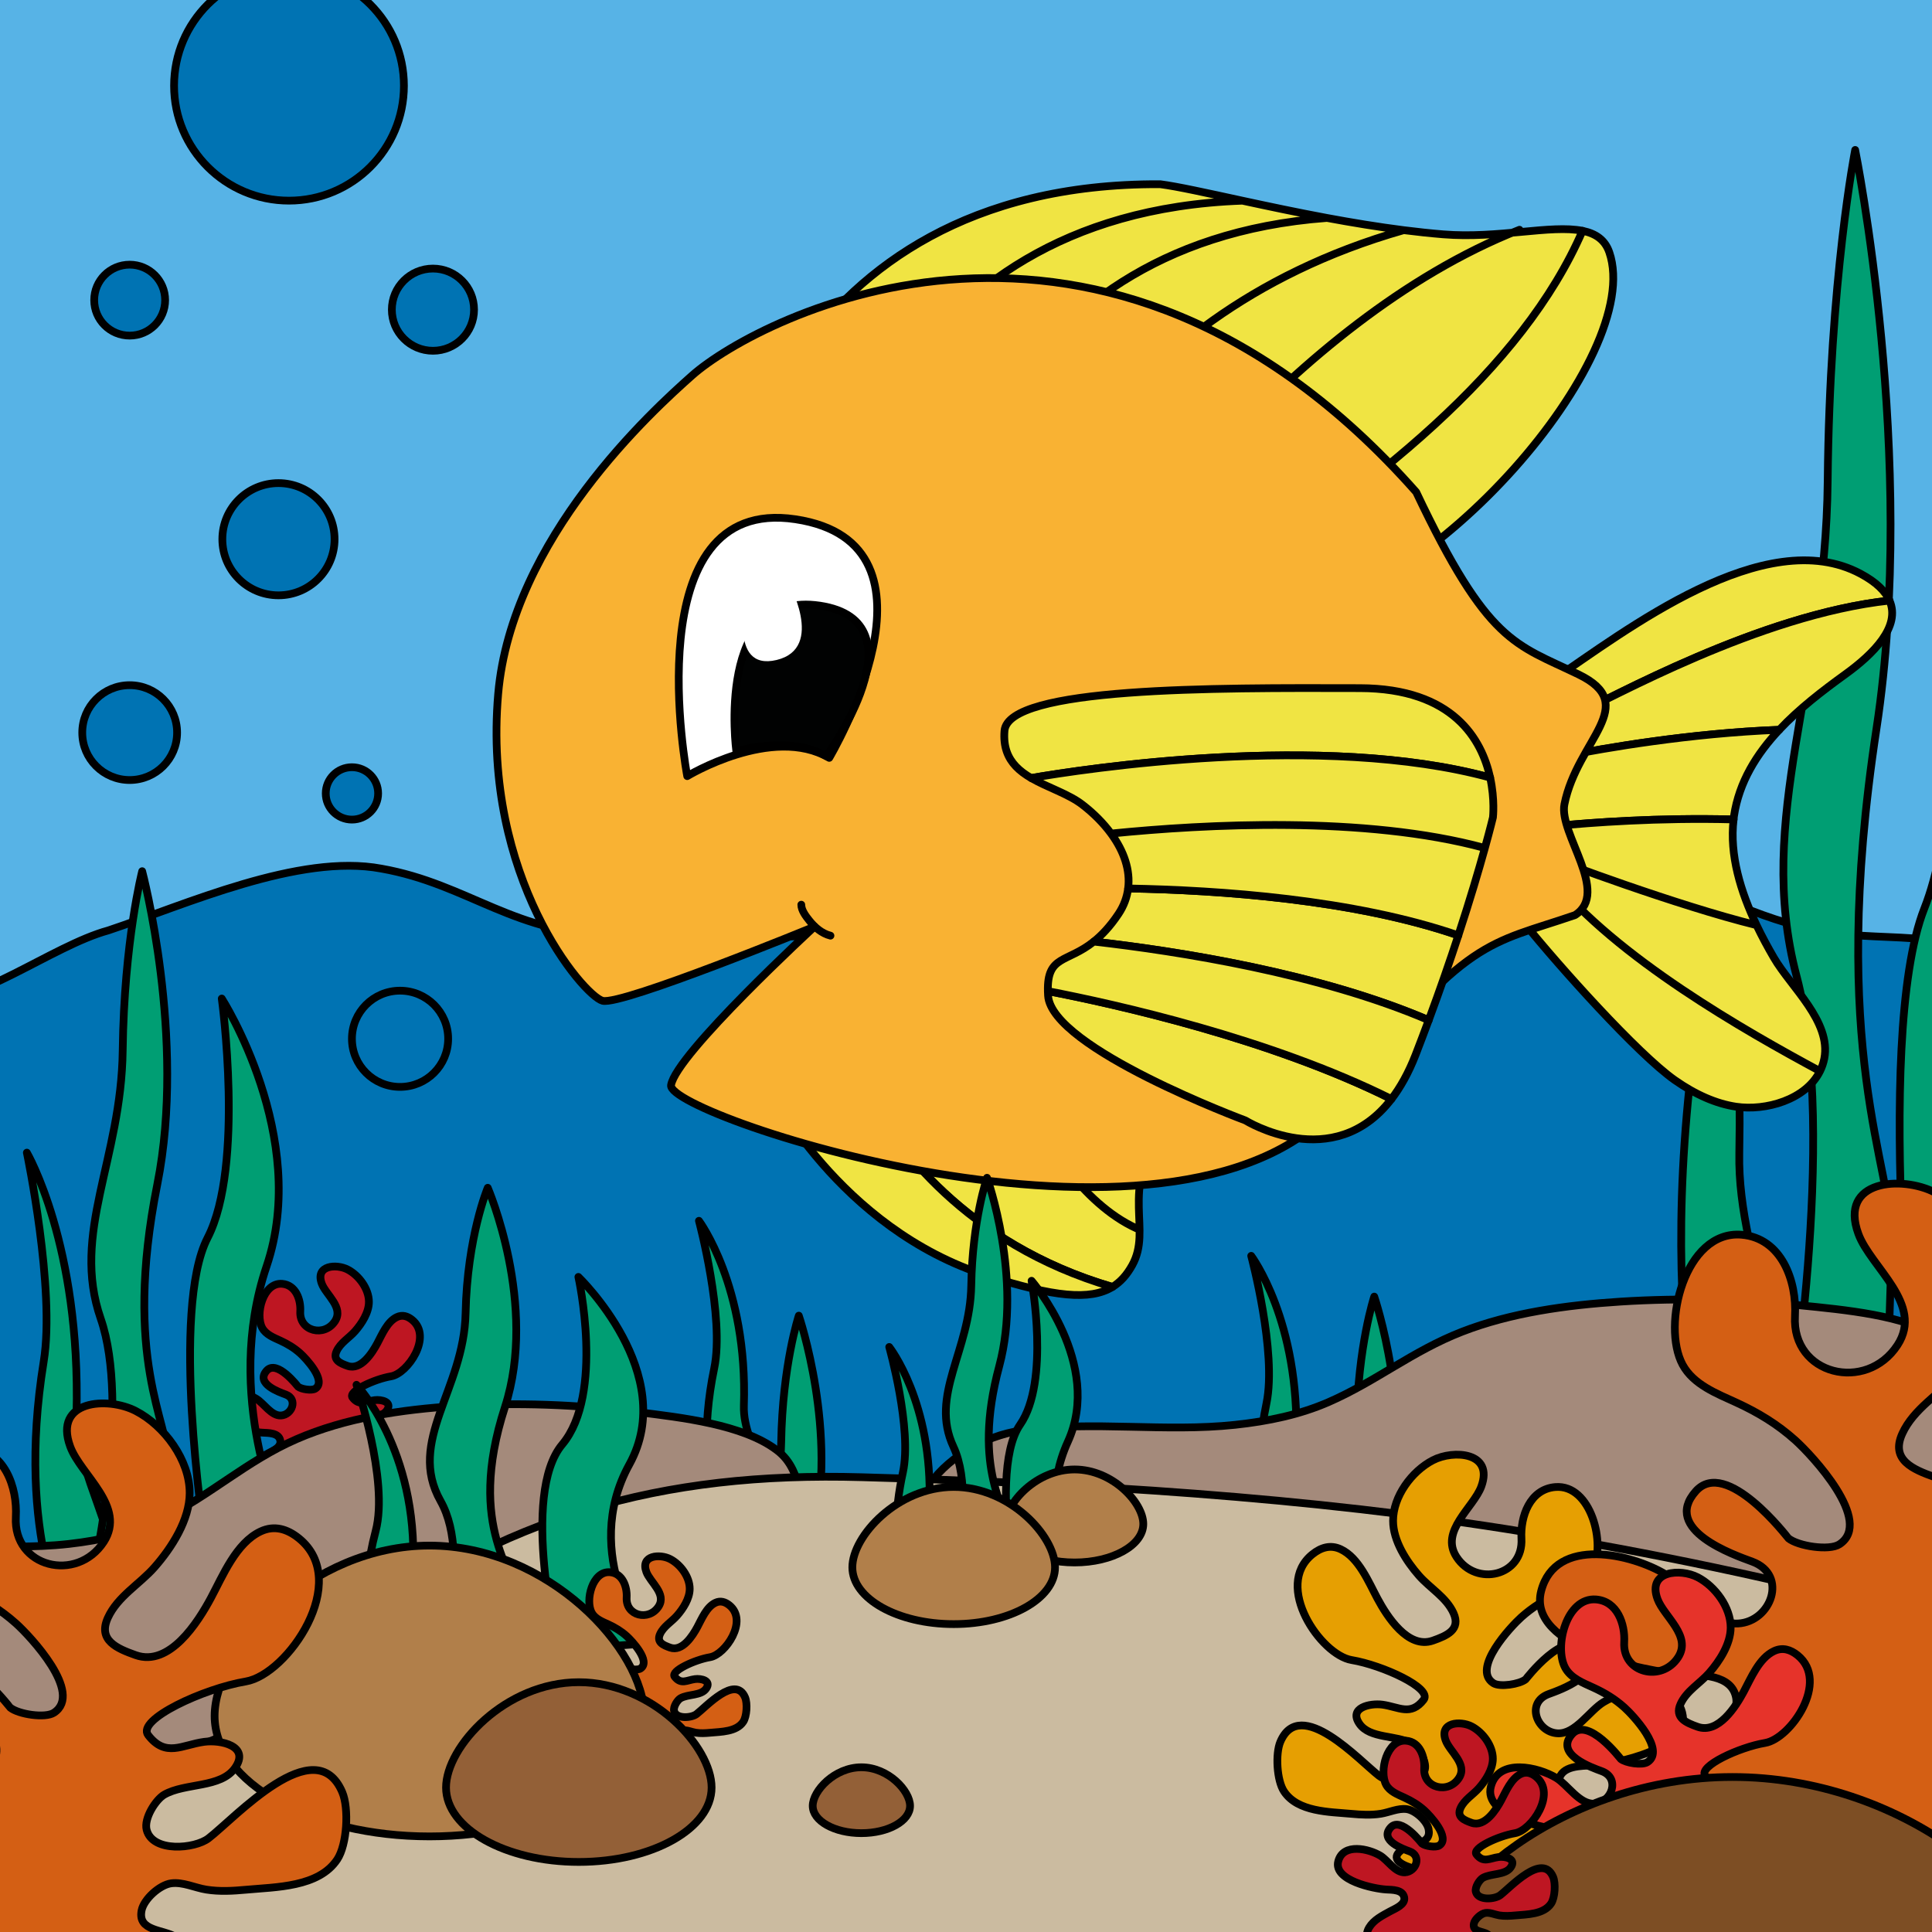 <?xml version="1.0" encoding="utf-8"?>
<!-- Generator: Adobe Illustrator 16.0.0, SVG Export Plug-In . SVG Version: 6.00 Build 0)  -->
<!DOCTYPE svg PUBLIC "-//W3C//DTD SVG 1.1//EN" "http://www.w3.org/Graphics/SVG/1.1/DTD/svg11.dtd">
<svg version="1.1" xmlns="http://www.w3.org/2000/svg" xmlns:xlink="http://www.w3.org/1999/xlink" x="0px" y="0px" width="250px"
	 height="250px" viewBox="0 0 250 250" enable-background="new 0 0 250 250" xml:space="preserve">
<rect x="0" y="0" width="250" height="250" fill="#333333" stroke="none"/>
<g id="BG">
</g>
<g id="Layer_1">
	<g>
		<defs>
			<rect id="SVGID_1_" width="250" height="250"/>
		</defs>
		<clipPath id="SVGID_2_">
			<use xlink:href="#SVGID_1_"  overflow="visible"/>
		</clipPath>
		<rect clip-path="url(#SVGID_2_)" fill="#57B3E6" width="250" height="250"/>
		
			<path clip-path="url(#SVGID_2_)" fill="#0073B3" stroke="#000000" stroke-linecap="round" stroke-linejoin="round" stroke-miterlimit="10" d="
			M-10.658,129.732c7.334,0.666,17.334-7.334,24.667-9.334c10-3.332,24.667-10,35.333-8c11.334,2,17.334,8.668,30.667,8.668
			c14,0,28,0,42,0.666c15.333,0.666,24.667,0.666,38.667-5.334c8.666-3.332,22-9.332,32-10c16-0.666,30.666,14,48,14.668
			c10.666,0.666,14.666-0.668,16.666,10.666c1.334,10.666-4,22-7.333,32.666c-2.667,10.668-2.667,17.334-12.667,23.334
			s-22,10-32,14.666c-31.333,16-73.333,10-107.333,10c-16.667,0-34,0-50.667,0c-13.333,0-38.666,4.668-52-2.666
			c-13.333-7.334-4.666-25.334-4-38c1.334-14.666-1.333-28.666,0-42.666"/>
		
			<path clip-path="url(#SVGID_2_)" fill="#BE1622" stroke="#000000" stroke-linecap="round" stroke-linejoin="round" stroke-miterlimit="10" d="
			M38.564,192.065c-1.74,0.021-3.479,0.726-5.215,0.84c-1.531,0.101-2.405-1.29-1.629-2.586c0.613-1.021,1.715-1.556,2.719-2.11
			c0.63-0.349,2.002-0.854,1.831-1.793c-0.188-1.034-1.552-0.986-2.346-1.033c-1.563-0.094-6.845-1.163-6.194-3.648
			c0.635-2.424,3.988-1.613,5.449-0.727c0.973,0.592,1.935,2.221,3.177,2.156c1.447-0.076,2.213-2.125,0.622-2.713
			c-0.775-0.286-3.984-1.386-2.473-3.086c1.336-1.504,4.033,2.044,4.057,2.063c0.427,0.347,1.793,0.556,2.239,0.263
			c1.524-1.002-1.229-3.926-1.942-4.563c-0.783-0.701-1.627-1.212-2.574-1.647c-0.854-0.392-1.885-0.783-2.357-1.66
			c-0.934-1.736,0.099-5.898,2.582-5.695c1.763,0.145,2.43,2.039,2.344,3.566c-0.146,2.586,3.125,3.371,4.494,1.268
			c1.166-1.793-1.178-3.408-1.715-4.867c-0.877-2.387,1.92-2.559,3.348-1.82c1.461,0.755,2.759,2.508,2.756,4.197
			c-0.002,1.367-0.922,2.793-1.796,3.788c-0.759,0.864-1.889,1.495-2.384,2.583c-0.527,1.158,0.47,1.571,1.424,1.909
			c1.725,0.612,3.178-1.682,3.839-2.916c0.613-1.144,1.29-2.819,2.54-3.405c0.706-0.331,1.367-0.126,1.959,0.352
			c2.711,2.191-0.584,6.961-2.715,7.315s-5.606,1.946-4.988,2.743c0.898,1.158,1.727,0.494,2.861,0.342
			c0.859-0.114,2.35,0.215,1.582,1.326c-0.725,1.049-2.552,0.76-3.622,1.373c-0.422,0.243-1.052,1.203-0.9,1.797
			c0.3,1.172,2.46,0.973,3.161,0.434c1.346-1.031,5.461-5.566,6.834-2.363c0.355,0.832,0.249,2.688-0.254,3.443
			c-0.952,1.428-3.138,1.404-4.66,1.547c-0.68,0.063-1.357,0.102-2.037-0.007c-0.578-0.093-1.191-0.397-1.786-0.32
			c-0.588,0.077-1.399,0.807-1.515,1.386c-0.217,1.082,1.127,0.955,1.762,1.369c1.771,1.154-2.218,1.723-2.813,1.705
			c-1.913-0.058-3.726-0.823-5.65-0.804C38.572,192.065,38.568,192.065,38.564,192.065z"/>
		
			<path clip-path="url(#SVGID_2_)" fill="#009E73" stroke="#000000" stroke-linecap="round" stroke-linejoin="round" stroke-miterlimit="10" d="
			M248.318,187.719c0,0-6.076-53.016,0.699-70.192c6.773-17.177,2.584-57.173,2.584-57.173s16.193,33.068,8.184,63.998
			c-8.006,30.928,2.813,61.132,2.813,61.132L248.318,187.719z"/>
		
			<path clip-path="url(#SVGID_2_)" fill="#009E73" stroke="#000000" stroke-linecap="round" stroke-linejoin="round" stroke-miterlimit="10" d="
			M8.908,210.711c0,0-6.949-11.734-3.25-34.556c1.518-9.354-2.184-27.005-2.184-27.005s6.996,11.938,6.426,33.867
			c-0.205,7.875,6.215,16.227,5.037,24.094l-5.389,5.45"/>
		
			<path clip-path="url(#SVGID_2_)" fill="#009E73" stroke="#000000" stroke-linecap="round" stroke-linejoin="round" stroke-miterlimit="10" d="
			M12.186,202.902c0,0,4.7-21.147,0.846-32.266c-3.854-11.119,2.666-20.555,2.846-34.707c0.18-14.151,2.519-23.197,2.519-23.197
			s5.731,21.602,1.958,40.523c-4.532,22.734,1.547,30.863,1.388,35.951c-0.543,17.402-0.978,8.848-2.226,13.695H12.186z"/>
		
			<path clip-path="url(#SVGID_2_)" fill="#009E73" stroke="#000000" stroke-linecap="round" stroke-linejoin="round" stroke-miterlimit="10" d="
			M26.371,198.174c0,0-4.303-28.705,0.495-38.006s1.83-30.958,1.83-30.958s11.47,17.905,5.797,34.653
			c-5.671,16.746,1.991,33.101,1.991,33.101L26.371,198.174z"/>
		
			<path clip-path="url(#SVGID_2_)" fill="#009E73" stroke="#000000" stroke-linecap="round" stroke-linejoin="round" stroke-miterlimit="10" d="
			M223.662,200.352c0,0-9.813-21.67-4.588-63.817c2.141-17.274-3.083-49.874-3.083-49.874s9.878,22.047,9.072,62.547
			c-0.29,14.545,8.775,29.969,7.112,44.497l-7.609,10.066"/>
		
			<path clip-path="url(#SVGID_2_)" fill="#009E73" stroke="#000000" stroke-linecap="round" stroke-linejoin="round" stroke-miterlimit="10" d="
			M231.289,185.932c0,0,6.637-39.057,1.194-59.59c-5.441-20.535,3.765-37.961,4.019-64.098c0.253-26.136,3.556-42.842,3.556-42.842
			s8.091,39.894,2.765,74.84c-6.399,41.986,2.184,57,1.959,66.396c-0.767,32.139-1.379,16.341-3.143,25.293H231.289z"/>
		
			<path clip-path="url(#SVGID_2_)" fill="#009E73" stroke="#000000" stroke-linecap="round" stroke-linejoin="round" stroke-miterlimit="10" d="
			M95.359,201.463c0,0-6.287-8.289-2.939-24.412c1.371-6.607-1.977-19.078-1.977-19.078s6.33,8.434,5.814,23.926
			c-0.186,5.564,5.623,11.465,4.557,17.021l-4.875,3.851"/>
		
			<path clip-path="url(#SVGID_2_)" fill="#009E73" stroke="#000000" stroke-linecap="round" stroke-linejoin="round" stroke-miterlimit="10" d="
			M97.746,233.947c0,0,4.253-14.94,0.766-22.795c-3.487-7.855,2.412-14.521,2.574-24.52c0.163-9.998,2.279-16.388,2.279-16.388
			s5.185,15.261,1.771,28.628c-4.102,16.061,1.398,21.805,1.256,25.398c-0.492,12.294-0.885,6.25-2.014,9.676H97.746z"/>
		
			<path clip-path="url(#SVGID_2_)" fill="#009E73" stroke="#000000" stroke-linecap="round" stroke-linejoin="round" stroke-miterlimit="10" d="
			M166.821,205.997c0,0-6.287-8.29-2.939-24.412c1.371-6.608-1.977-19.078-1.977-19.078s6.33,8.434,5.814,23.926
			c-0.186,5.563,5.623,11.464,4.557,17.021l-4.875,3.851"/>
		
			<path clip-path="url(#SVGID_2_)" fill="#009E73" stroke="#000000" stroke-linecap="round" stroke-linejoin="round" stroke-miterlimit="10" d="
			M172.208,231.48c0,0,4.253-14.939,0.766-22.795c-3.487-7.854,2.412-14.521,2.574-24.519c0.163-9.997,2.279-16.388,2.279-16.388
			s5.185,15.26,1.771,28.628c-4.102,16.061,1.398,21.804,1.256,25.398c-0.492,12.294-0.885,6.251-2.014,9.675H172.208z"/>
		
			<path clip-path="url(#SVGID_2_)" fill="#A48A7B" stroke="#000000" stroke-linecap="round" stroke-linejoin="round" stroke-miterlimit="10" d="
			M103.643,193.082c0.365,1.096,0.784,2.18,1.559,3.168c3.268,4.148,11.168,4.154,16.933,4.219
			c5.783,0.063,15.896-1.168,20.532,2.003c4.068,2.778-2.121,6.065-5.186,7.478c-3.68,1.699-6.562,2.135-10.85,2.417
			c-5.214,0.343-10.338,0.562-14.629,2.934c-2.27,1.261-4.262,2.884-6.563,4.11c-9.813,5.223-18.881,8.778-31.134,9.572
			c-12.849,0.832-25.671,0.896-38.496,0.809c-7.259-0.052-14.537-0.055-21.806,0.09c-8.414,0.165-15.587-0.555-22.892-3.283
			c-6.058-2.263-12.97-4.17-18.692-6.77c-10.578-4.807-1.973-17.938,8.855-19.498c9.196-1.328,18.502,0.48,27.629-0.547
			c4.313-0.486,8.441-1.438,12.169-3.27c6.179-3.031,10.866-7.486,17.292-10.285c6.331-2.76,13.565-3.842,20.684-4.291
			c7.79-0.49,15.626-0.193,23.255,0.759c5.938,0.735,13.81,1.624,18.204,4.94C102.521,189.15,102.994,191.131,103.643,193.082z"/>
		
			<path clip-path="url(#SVGID_2_)" fill="#A48A7B" stroke="#000000" stroke-linecap="round" stroke-linejoin="round" stroke-miterlimit="10" d="
			M260.598,178.297c10.04,3.084-0.762,57.917,0,58.771c3.211,3.586-23.904-28.584-36.078-27.793
			c-12.765,0.828-25.495,0.986-38.229,1.014c-7.207,0.014-14.434,0.069-21.652,0.254c-8.355,0.212-15.472-0.356-22.702-2.676
			c-5.996-1.921-12.843-3.527-18.505-5.744c-10.465-4.101-1.814-15.607,8.949-17.054c9.143-1.229,18.367,0.271,27.438-0.698
			c4.286-0.458,8.394-1.321,12.109-2.945c6.158-2.691,10.849-6.608,17.252-9.098c6.308-2.454,13.499-3.455,20.571-3.904
			c7.737-0.488,15.516-0.294,23.083,0.475c5.891,0.592,13.697,1.303,18.035,4.155C252.855,174.355,258.871,177.766,260.598,178.297z
			"/>
		
			<path clip-path="url(#SVGID_2_)" fill="#CBBBA0" stroke="#000000" stroke-linecap="round" stroke-linejoin="round" stroke-miterlimit="10" d="
			M44.384,284.263c-0.479-3.065-1.05-6.105-2.213-8.951c-4.905-11.938-17.847-13.379-27.282-14.591
			c-9.468-1.213-26.166,0.333-33.42-9.18c-6.365-8.338,4.129-16.217,9.3-19.529c6.212-3.988,10.979-4.664,18.036-4.664
			c8.577,0,16.995,0.324,24.279-5.395c3.855-3.039,7.291-7.123,11.191-10.066c20.885-15.756,41.262-21.474,67.275-20.736
			c28.563,0.809,57.604,2.476,85.822,7.096c16.236,2.658,32.564,6.059,48.474,10.27c19.067,5.046,34.306,13.192,30.348,35.805
			c-2.489,14.223-13.423,39.909-30.573,42.139c-15.208,1.978-30.256-4.646-45.319-3.479c-7.118,0.554-13.983,2.416-20.287,6.756
			c-10.448,7.186-18.606,18.535-29.435,25.035c-10.668,6.413-22.637,8.074-34.348,8.021c-12.813-0.062-25.617-2.283-38.012-6.264
			c-9.649-3.084-22.447-6.931-29.29-16.797C45.797,295.227,45.234,289.719,44.384,284.263z"/>
		
			<circle clip-path="url(#SVGID_2_)" fill="#0073B3" stroke="#000000" stroke-linecap="round" stroke-linejoin="round" stroke-miterlimit="10" cx="36.032" cy="69.774" r="7.26"/>
		
			<circle clip-path="url(#SVGID_2_)" fill="#0073B3" stroke="#000000" stroke-linecap="round" stroke-linejoin="round" stroke-miterlimit="10" cx="56.023" cy="40.072" r="5.318"/>
		
			<circle clip-path="url(#SVGID_2_)" fill="#0073B3" stroke="#000000" stroke-linecap="round" stroke-linejoin="round" stroke-miterlimit="10" cx="16.779" cy="38.838" r="4.59"/>
		
			<circle clip-path="url(#SVGID_2_)" fill="#0073B3" stroke="#000000" stroke-linecap="round" stroke-linejoin="round" stroke-miterlimit="10" cx="51.766" cy="134.418" r="6.225"/>
		
			<circle clip-path="url(#SVGID_2_)" fill="#0073B3" stroke="#000000" stroke-linecap="round" stroke-linejoin="round" stroke-miterlimit="10" cx="45.541" cy="102.667" r="3.389"/>
		
			<circle clip-path="url(#SVGID_2_)" fill="#0073B3" stroke="#000000" stroke-linecap="round" stroke-linejoin="round" stroke-miterlimit="10" cx="37.396" cy="11.092" r="14.872"/>
		
			<circle clip-path="url(#SVGID_2_)" fill="#0073B3" stroke="#000000" stroke-linecap="round" stroke-linejoin="round" stroke-miterlimit="10" cx="16.78" cy="94.799" r="6.136"/>
		
			<path clip-path="url(#SVGID_2_)" fill="#009E73" stroke="#000000" stroke-linecap="round" stroke-linejoin="round" stroke-miterlimit="10" d="
			M52.313,222.284c0,0-7.911-8.214-3.698-24.189c1.727-6.548-2.486-18.904-2.486-18.904s7.964,8.356,7.314,23.708
			c-0.233,5.513,7.076,11.359,5.735,16.865l-6.136,3.816"/>
		
			<path clip-path="url(#SVGID_2_)" fill="#009E73" stroke="#000000" stroke-linecap="round" stroke-linejoin="round" stroke-miterlimit="10" d="
			M56.045,216.818c0,0,5.351-14.804,0.963-22.587s3.035-14.389,3.24-24.296c0.203-9.906,2.866-16.238,2.866-16.238
			s6.524,15.121,2.229,28.367c-5.16,15.914,1.76,21.605,1.58,25.167c-0.619,12.182-1.113,6.194-2.533,9.587H56.045z"/>
		
			<path clip-path="url(#SVGID_2_)" fill="#009E73" stroke="#000000" stroke-linecap="round" stroke-linejoin="round" stroke-miterlimit="10" d="
			M72.195,213.508c0,0-4.9-20.094,0.563-26.605c5.463-6.51,2.084-21.671,2.084-21.671s13.057,12.535,6.6,24.259
			c-6.457,11.723,2.266,23.171,2.266,23.171L72.195,213.508z"/>
		
			<path clip-path="url(#SVGID_2_)" fill="#E69F02" stroke="#000000" stroke-linecap="round" stroke-linejoin="round" stroke-miterlimit="10" d="
			M197.416,240.938c3.256,0.039,6.506,1.355,9.752,1.572c2.866,0.188,4.5-2.414,3.047-4.836c-1.146-1.912-3.207-2.912-5.085-3.949
			c-1.176-0.649-3.739-1.599-3.423-3.354c0.35-1.934,2.899-1.845,4.386-1.934c2.925-0.174,12.803-2.176,11.584-6.824
			c-1.187-4.533-7.458-3.015-10.188-1.355c-1.82,1.107-3.621,4.154-5.943,4.032c-2.705-0.145-4.137-3.975-1.161-5.075
			c1.446-0.533,7.45-2.592,4.623-5.77c-2.499-2.813-7.545,3.822-7.589,3.859c-0.795,0.645-3.35,1.038-4.187,0.49
			c-2.85-1.873,2.302-7.344,3.632-8.537c1.464-1.309,3.043-2.266,4.815-3.08c1.597-0.731,3.526-1.465,4.41-3.105
			c1.745-3.246-0.185-11.032-4.829-10.649c-3.296,0.271-4.543,3.813-4.385,6.668c0.273,4.837-5.843,6.304-8.404,2.373
			c-2.182-3.354,2.201-6.376,3.207-9.106c1.641-4.465-3.594-4.785-6.261-3.404c-2.734,1.414-5.161,4.691-5.153,7.848
			c0.003,2.562,1.72,5.229,3.357,7.087c1.42,1.616,3.53,2.799,4.457,4.833c0.988,2.164-0.876,2.939-2.661,3.57
			c-3.228,1.143-5.944-3.145-7.181-5.453c-1.146-2.139-2.412-5.272-4.75-6.369c-1.32-0.619-2.557-0.234-3.664,0.656
			c-5.074,4.098,1.09,13.02,5.074,13.683c3.989,0.664,10.486,3.64,9.33,5.132c-1.678,2.164-3.229,0.924-5.348,0.639
			c-1.609-0.212-4.396,0.4-2.962,2.482c1.356,1.957,4.775,1.416,6.776,2.566c0.791,0.455,1.967,2.248,1.682,3.361
			c-0.561,2.189-4.599,1.818-5.912,0.813c-2.517-1.934-10.213-10.412-12.781-4.423c-0.666,1.559-0.465,5.028,0.477,6.438
			c1.778,2.672,5.868,2.629,8.713,2.893c1.273,0.118,2.543,0.19,3.813-0.012c1.082-0.173,2.229-0.742,3.34-0.598
			c1.099,0.144,2.618,1.508,2.834,2.589c0.404,2.026-2.109,1.789-3.297,2.564c-3.311,2.157,4.148,3.221,5.264,3.188
			c3.58-0.107,6.967-1.539,10.566-1.503C197.401,240.938,197.408,240.938,197.416,240.938z"/>
		
			<path clip-path="url(#SVGID_2_)" fill="#D45F14" stroke="#000000" stroke-linecap="round" stroke-linejoin="round" stroke-miterlimit="10" d="
			M231.419,236.366c-5.138,0.063-10.271,2.141-15.394,2.479c-4.525,0.298-7.104-3.809-4.811-7.635
			c1.81-3.016,5.061-4.595,8.027-6.233c1.859-1.026,5.908-2.52,5.406-5.292c-0.555-3.054-4.582-2.911-6.927-3.052
			c-4.616-0.275-20.211-3.435-18.289-10.772c1.874-7.157,11.774-4.765,16.089-2.144c2.873,1.746,5.713,6.557,9.379,6.364
			c4.275-0.224,6.534-6.274,1.837-8.009c-2.287-0.846-11.762-4.092-7.3-9.111c3.946-4.44,11.909,6.035,11.98,6.093
			c1.258,1.022,5.291,1.642,6.608,0.775c4.501-2.957-3.63-11.591-5.734-13.476c-2.311-2.068-4.802-3.576-7.603-4.862
			c-2.521-1.158-5.564-2.315-6.959-4.903c-2.759-5.125,0.289-17.416,7.624-16.815c5.205,0.427,7.175,6.019,6.919,10.528
			c-0.432,7.636,9.227,9.955,13.27,3.746c3.446-5.297-3.477-10.064-5.062-14.373c-2.591-7.049,5.669-7.557,9.883-5.377
			c4.316,2.231,8.147,7.408,8.138,12.393c-0.006,4.04-2.719,8.25-5.301,11.186c-2.243,2.551-5.578,4.418-7.039,7.627
			c-1.558,3.419,1.387,4.641,4.203,5.639c5.095,1.807,9.383-4.966,11.336-8.61c1.81-3.378,3.807-8.323,7.5-10.054
			c2.084-0.978,4.037-0.373,5.783,1.038c8.008,6.468-1.723,20.552-8.014,21.599c-6.293,1.047-16.557,5.746-14.729,8.101
			c2.651,3.419,5.095,1.457,8.447,1.01c2.536-0.339,6.94,0.632,4.671,3.917c-2.138,3.094-7.533,2.24-10.693,4.054
			c-1.248,0.716-3.105,3.55-2.658,5.307c0.884,3.457,7.262,2.869,9.334,1.28c3.974-3.049,16.123-16.438,20.176-6.979
			c1.053,2.457,0.736,7.934-0.75,10.165c-2.809,4.216-9.262,4.147-13.756,4.565c-2.012,0.188-4.012,0.303-6.016-0.018
			c-1.707-0.273-3.521-1.176-5.275-0.945c-1.735,0.228-4.131,2.381-4.473,4.09c-0.639,3.195,3.329,2.824,5.201,4.043
			c5.231,3.407-6.547,5.09-8.307,5.036c-5.65-0.171-10.999-2.431-16.684-2.374C231.446,236.365,231.433,236.366,231.419,236.366z"/>
		
			<path clip-path="url(#SVGID_2_)" fill="#E6332A" stroke="#000000" stroke-linecap="round" stroke-linejoin="round" stroke-miterlimit="10" d="
			M209.719,247.203c-2.699,0.033-5.395,1.124-8.086,1.302c-2.377,0.156-3.73-2.001-2.525-4.011c0.949-1.584,2.658-2.413,4.215-3.273
			c0.977-0.54,3.104-1.324,2.84-2.781c-0.291-1.604-2.406-1.529-3.639-1.602c-2.424-0.145-10.615-1.805-9.605-5.659
			c0.984-3.76,6.184-2.503,8.451-1.126c1.508,0.917,3,3.443,4.926,3.343c2.246-0.118,3.434-3.296,0.965-4.207
			c-1.201-0.444-6.178-2.149-3.834-4.786c2.072-2.332,6.256,3.17,6.293,3.201c0.66,0.537,2.779,0.861,3.473,0.407
			c2.363-1.554-1.908-6.089-3.014-7.079c-1.213-1.087-2.521-1.879-3.994-2.555c-1.324-0.607-2.922-1.215-3.654-2.575
			c-1.449-2.692,0.152-9.148,4.004-8.833c2.734,0.225,3.77,3.162,3.635,5.531c-0.227,4.011,4.848,5.229,6.971,1.967
			c1.811-2.781-1.826-5.286-2.658-7.55c-1.361-3.702,2.977-3.968,5.191-2.824c2.266,1.172,4.279,3.892,4.273,6.51
			c-0.004,2.122-1.428,4.333-2.785,5.876c-1.178,1.34-2.93,2.32-3.697,4.006c-0.818,1.797,0.729,2.438,2.209,2.963
			c2.676,0.947,4.928-2.609,5.953-4.523c0.951-1.775,2.002-4.373,3.939-5.281c1.096-0.514,2.121-0.195,3.039,0.545
			c4.207,3.398-0.904,10.796-4.209,11.346c-3.305,0.551-8.697,3.018-7.738,4.255c1.393,1.796,2.678,0.767,4.438,0.53
			c1.332-0.178,3.646,0.332,2.455,2.058c-1.125,1.626-3.959,1.177-5.619,2.13c-0.654,0.376-1.631,1.864-1.396,2.787
			c0.465,1.816,3.816,1.507,4.904,0.672c2.088-1.601,8.469-8.634,10.598-3.665c0.553,1.29,0.387,4.167-0.395,5.339
			c-1.475,2.215-4.865,2.18-7.225,2.399c-1.057,0.098-2.107,0.159-3.16-0.01c-0.896-0.144-1.85-0.617-2.771-0.497
			c-0.912,0.12-2.17,1.251-2.35,2.148c-0.334,1.679,1.75,1.483,2.732,2.124c2.748,1.79-3.439,2.673-4.363,2.646
			c-2.969-0.09-5.777-1.277-8.764-1.246C209.734,247.203,209.727,247.203,209.719,247.203z"/>
		
			<path clip-path="url(#SVGID_2_)" fill="#D45F14" stroke="#000000" stroke-linecap="round" stroke-linejoin="round" stroke-miterlimit="10" d="
			M80.819,227.275c-1.599,0.02-3.195,0.666-4.79,0.771c-1.408,0.093-2.21-1.186-1.496-2.375c0.563-0.939,1.574-1.43,2.497-1.939
			c0.579-0.32,1.839-0.785,1.683-1.646c-0.173-0.951-1.426-0.906-2.155-0.95c-1.437-0.085-6.288-1.068-5.69-3.352
			c0.582-2.228,3.664-1.483,5.006-0.667c0.894,0.543,1.777,2.04,2.918,1.98c1.33-0.07,2.033-1.953,0.572-2.492
			c-0.713-0.264-3.66-1.273-2.271-2.835c1.228-1.382,3.705,1.878,3.728,1.896c0.392,0.318,1.646,0.511,2.056,0.241
			c1.4-0.92-1.129-3.606-1.784-4.192c-0.719-0.645-1.494-1.113-2.365-1.514c-0.784-0.359-1.731-0.72-2.165-1.525
			c-0.859-1.594,0.09-5.419,2.372-5.232c1.619,0.133,2.231,1.873,2.153,3.276c-0.135,2.376,2.87,3.098,4.129,1.165
			c1.071-1.647-1.082-3.131-1.576-4.472c-0.806-2.192,1.764-2.351,3.075-1.673c1.343,0.694,2.535,2.305,2.532,3.855
			c-0.002,1.258-0.846,2.567-1.649,3.48c-0.698,0.795-1.735,1.375-2.19,2.373c-0.484,1.064,0.432,1.444,1.309,1.755
			c1.585,0.562,2.919-1.546,3.526-2.679c0.563-1.051,1.185-2.59,2.334-3.129c0.648-0.304,1.256-0.115,1.8,0.323
			c2.491,2.013-0.536,6.395-2.494,6.721c-1.957,0.325-5.15,1.788-4.582,2.521c0.824,1.063,1.584,0.453,2.627,0.314
			c0.79-0.105,2.16,0.195,1.454,1.218c-0.665,0.963-2.345,0.697-3.327,1.262c-0.389,0.223-0.967,1.104-0.827,1.651
			c0.274,1.075,2.259,0.893,2.904,0.398c1.236-0.949,5.017-5.115,6.277-2.172c0.327,0.765,0.229,2.469-0.233,3.163
			c-0.873,1.312-2.881,1.29-4.28,1.421c-0.626,0.058-1.248,0.094-1.871-0.006c-0.531-0.085-1.097-0.365-1.642-0.295
			c-0.54,0.071-1.285,0.741-1.392,1.273c-0.198,0.994,1.036,0.879,1.618,1.258c1.628,1.061-2.037,1.584-2.584,1.566
			c-1.759-0.053-3.423-0.756-5.191-0.738C80.828,227.275,80.824,227.275,80.819,227.275z"/>
		
			<path clip-path="url(#SVGID_2_)" fill="#B17F4A" stroke="#000000" stroke-linecap="round" stroke-linejoin="round" stroke-miterlimit="10" d="
			M83.377,222.05c0,8.604-12.448,15.579-27.803,15.579c-15.355,0-27.803-6.975-27.803-15.579c0-8.604,12.447-22.052,27.803-22.052
			C70.929,199.998,83.377,213.446,83.377,222.05z"/>
		
			<path clip-path="url(#SVGID_2_)" fill="#936037" stroke="#000000" stroke-linecap="round" stroke-linejoin="round" stroke-miterlimit="10" d="
			M92.08,231.306c0,5.317-7.692,9.628-17.182,9.628c-9.488,0-17.181-4.311-17.181-9.628s7.692-13.628,17.181-13.628
			C84.388,217.678,92.08,225.988,92.08,231.306z"/>
		
			<path clip-path="url(#SVGID_2_)" fill="#7D4E24" stroke="#000000" stroke-linecap="round" stroke-linejoin="round" stroke-miterlimit="10" d="
			M263.656,254.652c0,9.645-17.672,17.459-39.471,17.459s-39.471-7.814-39.471-17.459c0-9.639,17.672-24.709,39.471-24.709
			S263.656,245.014,263.656,254.652z"/>
		
			<path clip-path="url(#SVGID_2_)" fill="#936037" stroke="#000000" stroke-linecap="round" stroke-linejoin="round" stroke-miterlimit="10" d="
			M117.76,233.68c0,1.949-2.818,3.528-6.297,3.528c-3.478,0-6.297-1.579-6.297-3.528s2.819-4.994,6.297-4.994
			C114.941,228.686,117.76,231.73,117.76,233.68z"/>
		<g clip-path="url(#SVGID_2_)">
			<g>
				<path fill="#F0E443" stroke="#000000" stroke-linecap="round" stroke-linejoin="round" stroke-miterlimit="10" d="
					M240.751,74.24c-12.346-6.599-30.317,7.305-40.144,13.978L204,92.35c4.261-1.828,23.591-12.804,40.502-14.637
					C243.973,76.512,242.803,75.338,240.751,74.24z"/>
				<path fill="#F0E443" stroke="#000000" stroke-linecap="round" stroke-linejoin="round" stroke-miterlimit="10" d="
					M238.774,87.259c3.632-2.622,7.211-6.186,5.728-9.546C227.591,79.546,208.261,90.521,204,92.35l-1.241,5.424
					c4.726-0.932,15.81-2.889,27.48-3.339C232.793,91.715,235.842,89.378,238.774,87.259z"/>
				<path fill="#F0E443" stroke="#000000" stroke-linecap="round" stroke-linejoin="round" stroke-miterlimit="10" d="
					M224.378,105.584c0.661-4.407,2.935-8.031,5.861-11.149c-11.671,0.45-22.755,2.407-27.48,3.339l-1.339,9.1
					c4.308-0.416,13.169-1.096,22.907-0.837C224.346,105.886,224.355,105.734,224.378,105.584z"/>
				<path fill="#F0E443" stroke="#000000" stroke-linecap="round" stroke-linejoin="round" stroke-miterlimit="10" d="
					M229.543,123.934c-0.773-1.33-1.542-2.746-2.244-4.219c-10.143-2.486-26.34-8.536-26.343-8.656
					c0.003,0.12,16.2,6.17,26.343,8.656c-2.047-4.293-3.523-9.078-2.972-13.679c-9.738-0.259-18.6,0.421-22.907,0.837l-4.15,12.613
					c4.426,5.495,14.615,16.871,19.438,20.275c2.706,1.901,5.381,3.061,7.933,3.443c3.832,0.574,9.031-0.891,10.867-4.598
					c-9.669-5.209-26.359-14.668-34.76-25.13c8.4,10.462,25.091,19.921,34.76,25.13c0.25-0.502,0.441-1.045,0.555-1.633
					C236.986,132.184,231.75,127.727,229.543,123.934z"/>
			</g>
			<g>
				<path fill="#F0E443" stroke="#000000" stroke-linecap="round" stroke-linejoin="round" stroke-miterlimit="10" d="
					M143.955,166.529c1.049-0.645,1.873-1.578,2.561-2.824c2.583-4.674-1.535-9.362,3.646-17.532l-16.557-1.818
					c1.321,2.569,6.233,11.308,13.468,14.597c-7.234-3.289-12.146-12.027-13.468-14.597l-21.12-2.321
					C115.684,147.836,124.791,160.938,143.955,166.529z"/>
				<path fill="#F0E443" stroke="#000000" stroke-linecap="round" stroke-linejoin="round" stroke-miterlimit="10" d="
					M112.484,142.033l-13.043-1.433c0,0,9.046,18.395,28.367,24.503c8.603,2.719,13.254,3.202,16.146,1.426
					C124.791,160.938,115.684,147.836,112.484,142.033z"/>
			</g>
			<g>
				<path fill="none" d="M204.778,29.867c0.014,0.002,0.03,0.005,0.044,0.008C205.107,29.484,205.085,29.498,204.778,29.867z"/>
				<path fill="#F0E443" stroke="#000000" stroke-linecap="round" stroke-linejoin="round" stroke-miterlimit="10" d="
					M154.963,77.582l11.127,1.758c18.696-1.178,46.807-33.16,42.155-46.689c-0.558-1.621-1.759-2.426-3.423-2.775
					c-0.021,0.031-0.041,0.059-0.066,0.094c0.025-0.035,0.045-0.063,0.066-0.094c-0.014-0.003-0.03-0.006-0.044-0.008"/>
				<path fill="#F0E443" stroke="#000000" stroke-linecap="round" stroke-linejoin="round" stroke-miterlimit="10" d="
					M204.778,29.867c-4.071-0.829-10.896,1.035-18.015,0.457c-1.686-0.137-3.401-0.322-5.126-0.541
					c-40.231,11.468-49.606,43.818-49.606,43.818s9.375-32.351,49.606-43.818c-3.327-0.424-6.686-0.978-9.927-1.58
					c-44.143,3.25-50.092,43.888-50.092,43.888s5.949-40.638,50.092-43.888c-3.902-0.725-7.635-1.519-10.938-2.233
					c-46.792,1.636-53.002,44.043-53.002,44.043s6.21-42.407,53.002-44.043c-4.623-1.001-8.409-1.847-10.638-2.133
					c-49.729-0.245-56.214,44.099-56.214,44.099l61.042,9.646C177.968,63.115,197.027,47.73,204.778,29.867z M196.623,29.731
					c-30.202,11.882-52.773,45.694-52.773,45.694S166.421,41.613,196.623,29.731z"/>
			</g>
			<path fill="#F9B233" stroke="#000000" stroke-linecap="round" stroke-linejoin="round" stroke-miterlimit="10" d="
				M105.404,119.904c0,0-24.967,10.252-27.43,9.596c-2.463-0.658-15.562-15.946-13.51-39.707
				c1.74-20.131,20.025-36.713,25.109-41.219c8.597-7.617,53.139-30.713,93.682,15.1c9.312,19.639,12.794,19.619,20.978,23.584
				c8.185,3.965-0.128,8.454-1.796,16.811c-0.758,3.798,5.963,11.436,1.367,14.346c-11.115,3.828-14.016,2.724-30.049,23.564
				c-19.287,25.07-87.52,2.441-86.922-1.547C87.433,136.443,105.404,119.904,105.404,119.904z"/>
			<g>
				<path fill="#F0E443" stroke="#000000" stroke-linecap="round" stroke-linejoin="round" stroke-miterlimit="10" d="
					M135.619,128.836c0.436,6.824,25.533,16.148,25.533,16.148s11.359,7.053,18.9-2.768c-15.732-7.844-35.803-12.294-44.457-13.965
					C135.6,128.438,135.605,128.631,135.619,128.836z"/>
				<path fill="#F0E443" stroke="#000000" stroke-linecap="round" stroke-linejoin="round" stroke-miterlimit="10" d="
					M192.824,100.617c-1.072-4.902-4.758-11.541-16.848-11.573c-19.181-0.053-45.529-0.153-45.995,5.522
					c-0.171,2.078,0.442,3.518,1.476,4.607c0.555,0.586,1.232,1.071,1.975,1.502C139.893,99.564,171.203,94.701,192.824,100.617z"/>
				<path fill="#F0E443" stroke="#000000" stroke-linecap="round" stroke-linejoin="round" stroke-miterlimit="10" d="
					M145.979,114.965c-0.146,1.135-0.545,2.248-1.251,3.302c-1.11,1.661-2.188,2.774-3.189,3.573
					c10.997,1.254,29.192,4.106,43.338,10.172c1.486-4.012,2.763-7.701,3.833-10.974
					C175.196,116.384,157.813,115.18,145.979,114.965z"/>
				<path fill="#F0E443" stroke="#000000" stroke-linecap="round" stroke-linejoin="round" stroke-miterlimit="10" d="
					M188.709,121.038c3.067-9.356,4.478-15.265,4.478-15.265s0.267-2.279-0.362-5.156c-21.621-5.916-52.932-1.053-59.393,0.059
					c2.14,1.246,4.814,2.037,6.658,3.467c1.475,1.141,2.714,2.401,3.682,3.719c12.188-1.224,32.854-2.335,48.297,1.85
					c-15.443-4.185-36.109-3.073-48.297-1.85c1.679,2.284,2.512,4.744,2.207,7.104C157.813,115.18,175.196,116.384,188.709,121.038z
					"/>
				<path fill="#F0E443" stroke="#000000" stroke-linecap="round" stroke-linejoin="round" stroke-miterlimit="10" d="
					M141.538,121.84c-3.483,2.78-6.055,1.74-5.942,6.412c8.654,1.671,28.725,6.121,44.457,13.965
					c1.145-1.49,2.203-3.361,3.121-5.715c0.596-1.537,1.16-3.032,1.702-4.49C170.73,125.946,152.535,123.094,141.538,121.84z"/>
			</g>
			<path fill="none" stroke="#000000" stroke-linecap="round" stroke-linejoin="round" stroke-miterlimit="10" d="M103.687,117.064
				c0.003,0.729,0.583,1.484,1.011,2.021c0.707,0.895,1.637,1.707,2.766,1.99"/>
			<path fill="#FFFFFF" stroke="#000000" stroke-linecap="round" stroke-linejoin="round" stroke-miterlimit="10" d="
				M88.926,100.432c0,0,10.986-6.68,18.377-2.362c0,0,16.541-27.741-4.379-30.88C82.003,64.052,88.926,100.432,88.926,100.432z"/>
			<path fill="#010202" stroke="#000000" stroke-linecap="round" stroke-linejoin="round" stroke-miterlimit="10" d="M95.279,97.219
				c0,0,6.826-2.15,11.646,0.627c0,0,12.788-17.433-0.841-19.477C92.457,76.324,95.279,97.219,95.279,97.219z"/>
		</g>
		
			<path clip-path="url(#SVGID_2_)" fill="#D45F14" stroke="#000000" stroke-linecap="round" stroke-linejoin="round" stroke-miterlimit="10" d="
			M1.316,252.959c-4.406,0.053-8.807,1.836-13.201,2.125c-3.881,0.256-6.093-3.266-4.125-6.547c1.551-2.587,4.34-3.94,6.883-5.346
			c1.596-0.881,5.068-2.162,4.637-4.539c-0.476-2.619-3.929-2.496-5.939-2.617c-3.959-0.236-17.333-2.945-15.686-9.238
			c1.607-6.138,10.099-4.086,13.798-1.838c2.464,1.497,4.899,5.623,8.044,5.457c3.666-0.191,5.604-5.38,1.575-6.868
			c-1.962-0.725-10.087-3.509-6.261-7.813c3.385-3.809,10.214,5.176,10.275,5.225c1.078,0.877,4.537,1.408,5.667,0.666
			c3.86-2.537-3.113-9.941-4.918-11.557c-1.981-1.775-4.118-3.067-6.521-4.17c-2.161-0.994-4.771-1.986-5.967-4.206
			c-2.367-4.395,0.248-14.936,6.537-14.421c4.465,0.366,6.153,5.162,5.935,9.029c-0.37,6.549,7.912,8.537,11.38,3.213
			c2.955-4.542-2.982-8.631-4.341-12.326c-2.222-6.045,4.861-6.48,8.476-4.611c3.701,1.914,6.986,6.354,6.979,10.627
			c-0.006,3.466-2.332,7.076-4.547,9.594c-1.923,2.188-4.783,3.788-6.036,6.541c-1.335,2.932,1.189,3.979,3.604,4.836
			c4.369,1.549,8.047-4.26,9.722-7.385c1.552-2.896,3.266-7.138,6.433-8.622c1.787-0.839,3.461-0.319,4.959,0.89
			c6.867,5.548-1.477,17.626-6.873,18.523c-5.396,0.898-14.197,4.928-12.631,6.947c2.273,2.932,4.369,1.25,7.244,0.865
			c2.176-0.289,5.952,0.543,4.006,3.359c-1.833,2.653-6.461,1.922-9.171,3.477c-1.069,0.614-2.663,3.045-2.279,4.551
			c0.758,2.965,6.228,2.461,8.005,1.098c3.408-2.613,13.826-14.096,17.303-5.984c0.902,2.107,0.631,6.805-0.643,8.718
			c-2.41,3.616-7.943,3.558-11.799,3.916c-1.724,0.16-3.439,0.259-5.158-0.016c-1.464-0.234-3.02-1.009-4.523-0.812
			c-1.488,0.195-3.543,2.042-3.836,3.508c-0.547,2.74,2.855,2.422,4.461,3.468c4.486,2.922-5.615,4.364-7.125,4.319
			c-4.846-0.147-9.432-2.086-14.307-2.036C1.34,252.958,1.328,252.959,1.316,252.959z"/>
		
			<path clip-path="url(#SVGID_2_)" fill="#009E73" stroke="#000000" stroke-linecap="round" stroke-linejoin="round" stroke-miterlimit="10" d="
			M116.361,203.206c-0.561-3.26-0.66-7.492,0.473-12.676c1.227-5.623-1.769-16.233-1.769-16.233s5.663,7.176,5.202,20.359
			c-0.092,2.624,1.464,5.336,2.707,8.037"/>
		
			<path clip-path="url(#SVGID_2_)" fill="#009E73" stroke="#000000" stroke-linecap="round" stroke-linejoin="round" stroke-miterlimit="10" d="
			M123.775,202.007c0.821-4.313,1.516-10.689-0.4-14.794c-3.119-6.684,2.16-12.357,2.305-20.865
			c0.146-8.507,2.039-13.944,2.039-13.944s4.641,12.985,1.586,24.36c-3.67,13.668,1.252,18.555,1.123,21.613
			c-0.072,1.729-0.143,3.032-0.215,4.016L123.775,202.007z"/>
		
			<path clip-path="url(#SVGID_2_)" fill="#009E73" stroke="#000000" stroke-linecap="round" stroke-linejoin="round" stroke-miterlimit="10" d="
			M130.653,201.003c-0.648-5.526-1.015-13.255,1.351-16.659c3.884-5.592,1.48-18.611,1.48-18.611s9.286,10.764,4.693,20.832
			c-2.529,5.547-1.783,11.021-0.602,14.82L130.653,201.003z"/>
		
			<path clip-path="url(#SVGID_2_)" fill="#B17F4A" stroke="#000000" stroke-linecap="round" stroke-linejoin="round" stroke-miterlimit="10" d="
			M147.941,197.201c0,2.751-3.98,4.982-8.893,4.982s-8.893-2.231-8.893-4.982c0-2.752,3.98-7.054,8.893-7.054
			S147.941,194.449,147.941,197.201z"/>
		
			<path clip-path="url(#SVGID_2_)" fill="#B17F4A" stroke="#000000" stroke-linecap="round" stroke-linejoin="round" stroke-miterlimit="10" d="
			M136.522,202.809c0,4.061-5.872,7.35-13.114,7.35c-7.243,0-13.115-3.289-13.115-7.35c0-4.057,5.872-10.4,13.115-10.4
			C130.65,192.408,136.522,198.752,136.522,202.809z"/>
		
			<path clip-path="url(#SVGID_2_)" fill="#BE1622" stroke="#000000" stroke-linecap="round" stroke-linejoin="round" stroke-miterlimit="10" d="
			M184,251.184c-1.74,0.021-3.479,0.725-5.215,0.84c-1.531,0.101-2.405-1.29-1.629-2.586c0.613-1.021,1.715-1.556,2.719-2.111
			c0.63-0.348,2.002-0.854,1.831-1.792c-0.188-1.034-1.552-0.986-2.346-1.033c-1.563-0.093-6.845-1.163-6.194-3.648
			c0.635-2.425,3.988-1.614,5.449-0.727c0.973,0.592,1.935,2.221,3.177,2.155c1.447-0.075,2.213-2.124,0.622-2.712
			c-0.775-0.286-3.984-1.386-2.473-3.085c1.336-1.505,4.033,2.043,4.057,2.063c0.427,0.347,1.793,0.556,2.239,0.264
			c1.524-1.002-1.229-3.926-1.942-4.564c-0.783-0.701-1.627-1.211-2.574-1.646c-0.854-0.393-1.885-0.785-2.357-1.661
			c-0.934-1.735,0.099-5.898,2.582-5.694c1.763,0.144,2.43,2.037,2.344,3.565c-0.146,2.586,3.125,3.371,4.494,1.269
			c1.166-1.793-1.178-3.408-1.715-4.868c-0.877-2.387,1.92-2.559,3.348-1.821c1.461,0.756,2.759,2.51,2.756,4.197
			c-0.002,1.369-0.922,2.795-1.796,3.789c-0.759,0.863-1.889,1.496-2.384,2.582c-0.527,1.158,0.47,1.572,1.424,1.91
			c1.725,0.611,3.178-1.682,3.839-2.916c0.613-1.145,1.29-2.818,2.54-3.405c0.706-0.331,1.367-0.126,1.959,0.352
			c2.711,2.19-0.584,6.961-2.715,7.315s-5.606,1.945-4.988,2.743c0.898,1.158,1.727,0.493,2.861,0.343
			c0.859-0.115,2.35,0.213,1.582,1.326c-0.725,1.047-2.552,0.758-3.622,1.373c-0.422,0.242-1.052,1.201-0.9,1.797
			c0.3,1.171,2.46,0.971,3.161,0.434c1.346-1.033,5.461-5.567,6.834-2.363c0.355,0.832,0.249,2.687-0.254,3.441
			c-0.952,1.429-3.138,1.406-4.66,1.547c-0.68,0.063-1.357,0.103-2.037-0.006c-0.578-0.093-1.191-0.398-1.786-0.32
			c-0.588,0.077-1.399,0.807-1.515,1.385c-0.217,1.082,1.127,0.957,1.762,1.369c1.771,1.154-2.218,1.725-2.813,1.707
			c-1.913-0.059-3.726-0.824-5.65-0.805C184.008,251.184,184.004,251.184,184,251.184z"/>
		<path clip-path="url(#SVGID_2_)" fill="#FFFFFF" d="M101.9,75.119c0,0-2.637,2.176-5.269,1.811c0,0-2.536,10.01,3.862,8.471
			C106.895,83.863,101.9,75.119,101.9,75.119z"/>
		<rect x="-1.992" y="-1.992" clip-path="url(#SVGID_2_)" fill="none" width="251.992" height="251.992"/>
	</g>
	<g>
		<defs>
			<rect id="SVGID_21_" y="300" width="250" height="250"/>
		</defs>
		<clipPath id="SVGID_4_">
			<use xlink:href="#SVGID_21_"  overflow="visible"/>
		</clipPath>
		
			<path clip-path="url(#SVGID_4_)" fill="#FFFFFF" stroke="#010202" stroke-linecap="round" stroke-linejoin="round" stroke-miterlimit="10" d="
			M99.411,272.899c-2.049-4.225-6.355-6.617-10.766-6.436c0.978-2.779,0.891-5.93-0.497-8.789
			c-2.756-5.684-9.598-8.055-15.281-5.299c-3.865,1.875-6.193,5.641-6.424,9.645c-0.094-0.105-0.2-0.203-0.298-0.307
			c-0.733-3.264-2.884-6.176-6.125-7.758c-4.22-2.061-9.085-1.285-12.442,1.578c-0.945-2.789-2.959-5.215-5.814-6.607
			c-5.676-2.771-12.523-0.416-15.295,5.26c-1.885,3.859-1.394,8.26,0.896,11.553c-0.985-0.178-1.999-0.277-3.035-0.277
			c-9.37,0-16.966,7.598-16.966,16.967s7.596,16.965,16.966,16.965c0.884,0,1.753-0.068,2.6-0.197
			c2.127,6.939,8.584,11.986,16.223,11.986c3.352,0,6.473-0.975,9.103-2.652c7.267,4.586,16.97,3.02,22.388-3.889
			c0.424-0.541,0.805-1.102,1.154-1.676c5.945,1.02,12.246-1.172,16.229-6.252c2.206-2.813,3.379-6.104,3.581-9.42
			C100.184,284.144,101.91,278.05,99.411,272.899z"/>
	</g>
</g>
<g id="Layer_2">
</g>
</svg>
